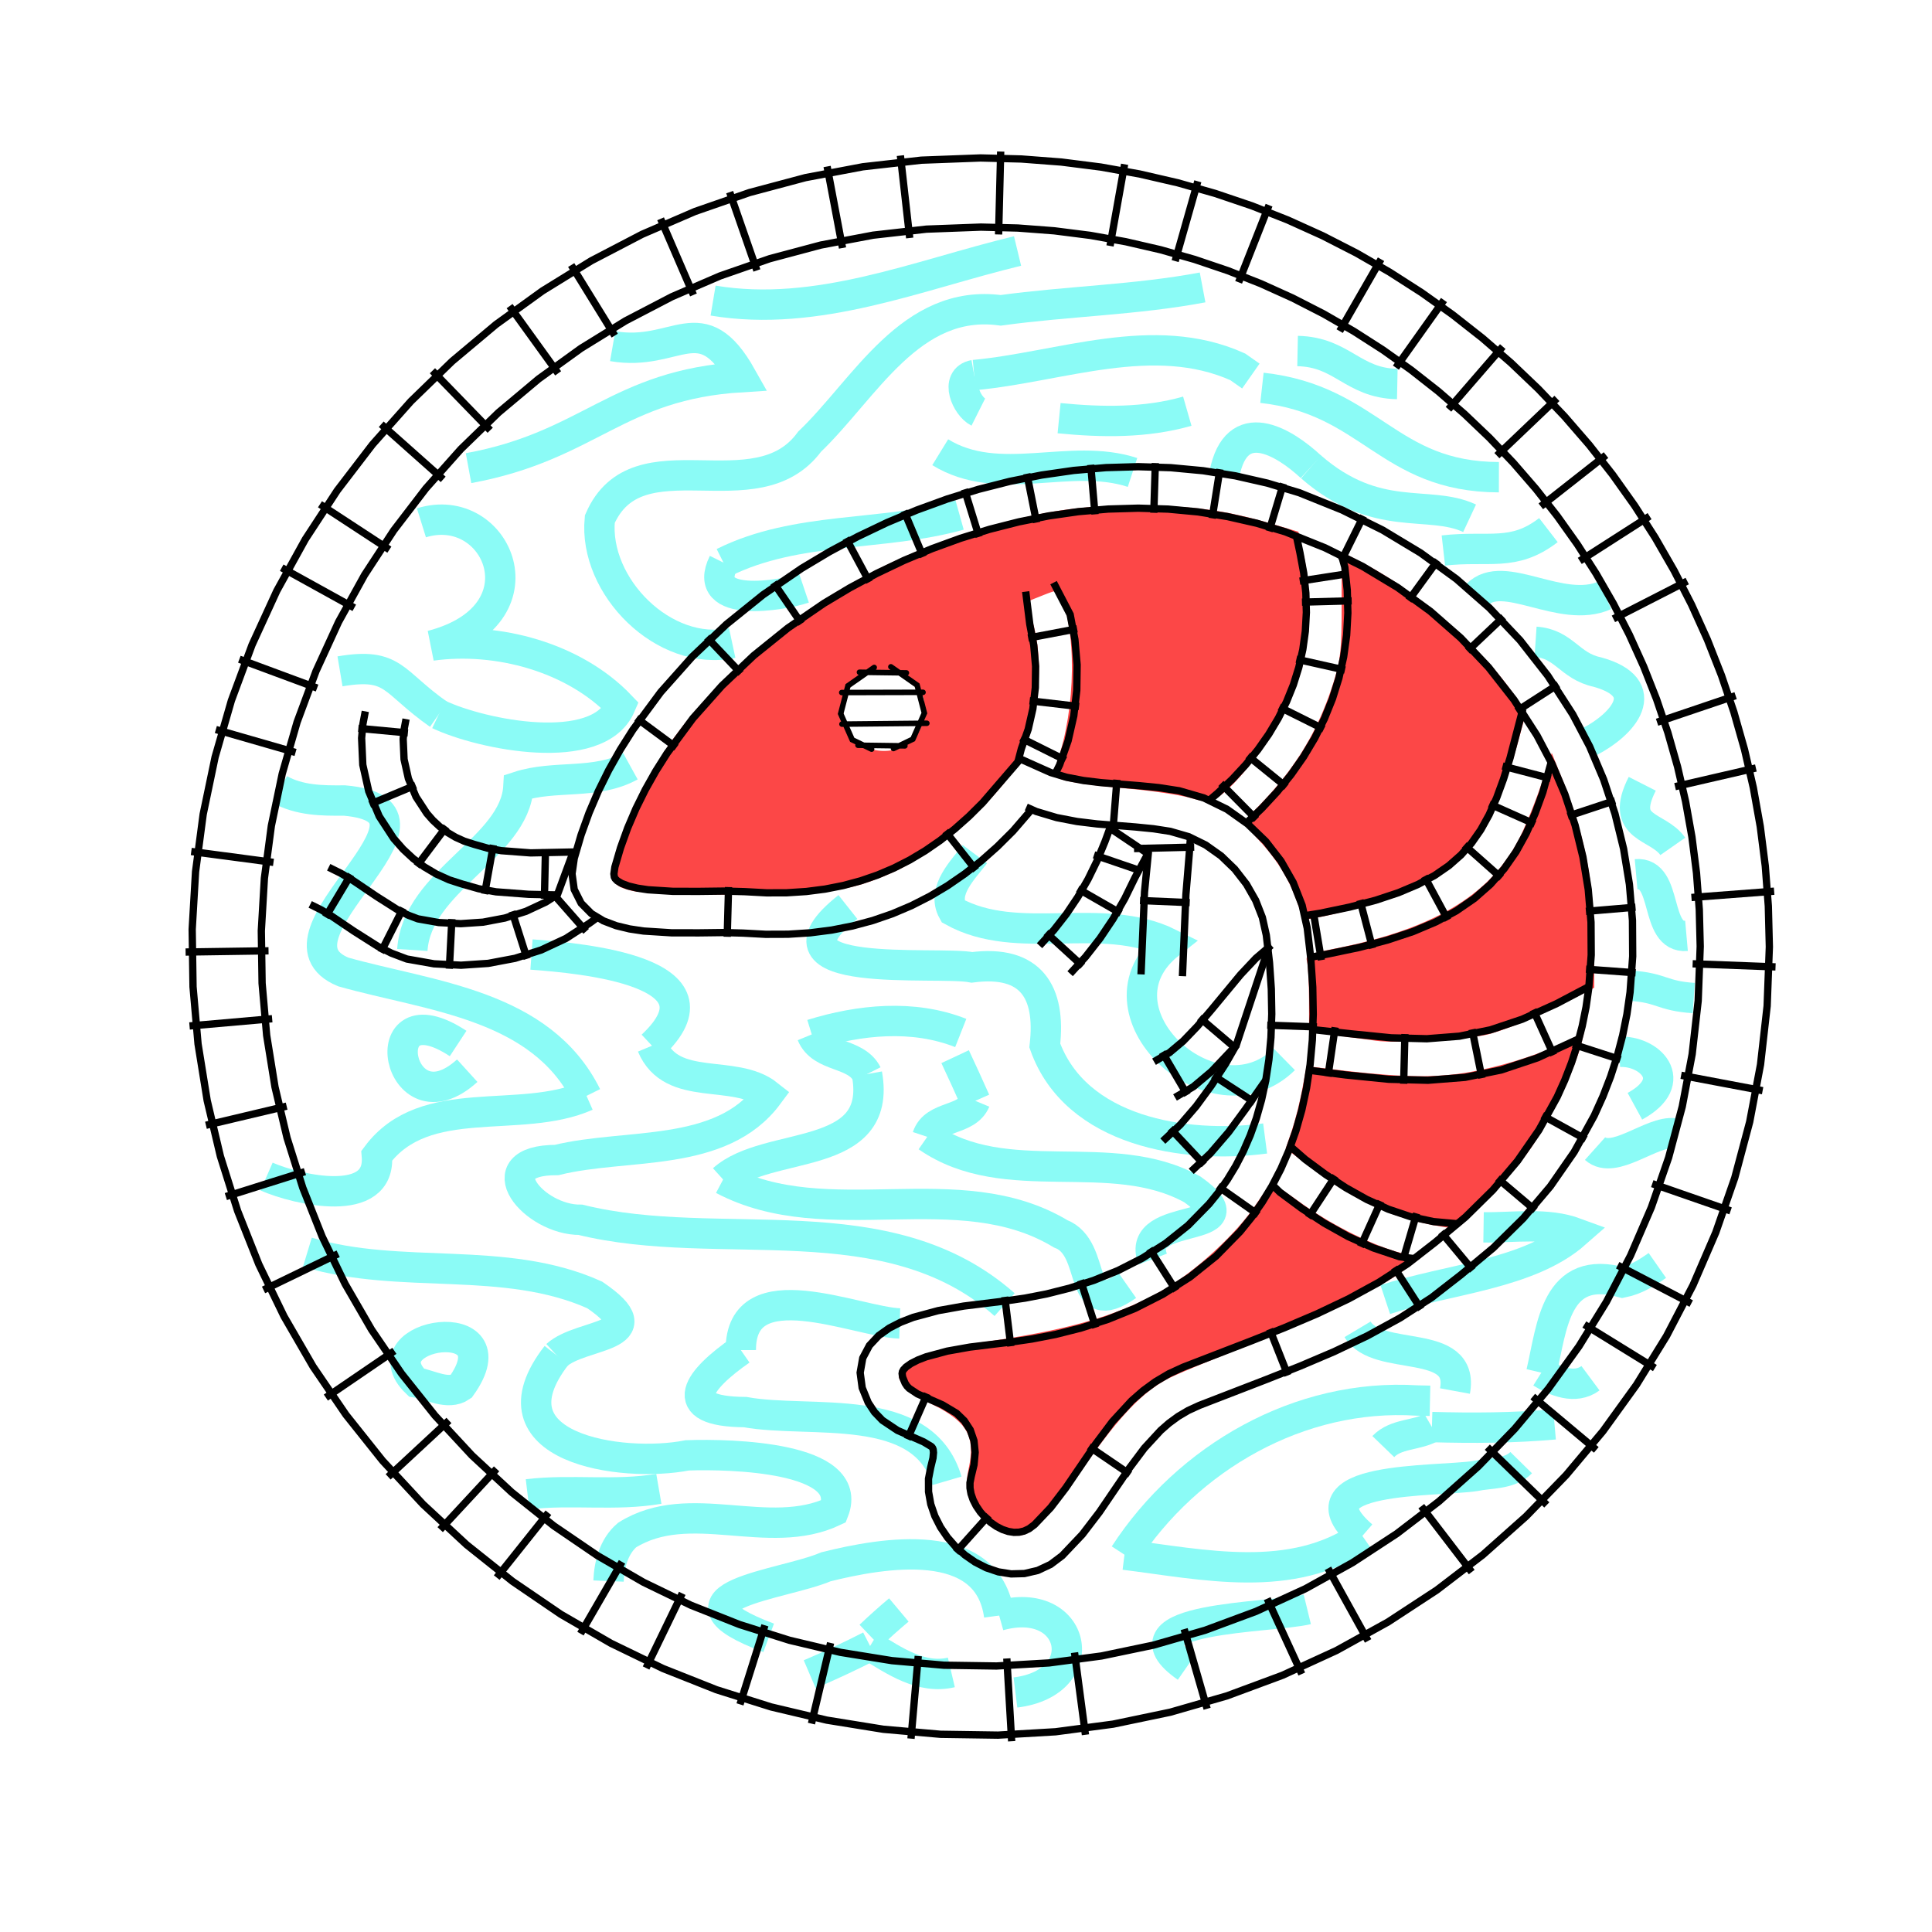 <?xml version="1.0" encoding="UTF-8" standalone="no"?>
<!-- Created with Inkscape (http://www.inkscape.org/) -->

<svg
   width="70mm"
   height="70mm"
   viewBox="0 0 70 70"
   version="1.1"
   id="svg1"
   xml:space="preserve"
   sodipodi:docname="Shrimp.svg"
   inkscape:version="1.3.2 (091e20e, 2023-11-25)"
   xmlns:inkscape="http://www.inkscape.org/namespaces/inkscape"
   xmlns:sodipodi="http://sodipodi.sourceforge.net/DTD/sodipodi-0.dtd"
   xmlns="http://www.w3.org/2000/svg"
   xmlns:svg="http://www.w3.org/2000/svg"
   xmlns:inkstitch="http://inkstitch.org/namespace"><sodipodi:namedview
     id="namedview1"
     pagecolor="#ffffff"
     bordercolor="#000000"
     borderopacity="0.25"
     inkscape:showpageshadow="2"
     inkscape:pageopacity="0.0"
     inkscape:pagecheckerboard="0"
     inkscape:deskcolor="#d1d1d1"
     inkscape:document-units="mm"
     inkscape:zoom="2.5265894"
     inkscape:cx="130.01717"
     inkscape:cy="123.28873"
     inkscape:window-width="1680"
     inkscape:window-height="924"
     inkscape:window-x="0"
     inkscape:window-y="25"
     inkscape:window-maximized="0"
     inkscape:current-layer="layer1" /><defs
     id="defs1" /><g
     inkscape:label="Ebene 1"
     inkscape:groupmode="layer"
     id="layer1"><g
       id="centerline_group_4041"
       inkscape:label="path15 center line"><path
         id="path15_5481"
         d="m 51.881,51.705 c 1.481,0.042 2.966,0.034 4.442,-0.098"
         style="fill:none;stroke:#8bfbf6;stroke-width:1.1" /><path
         id="path15_2481"
         d="m 50.119,52.412 c 0.472,-0.489 1.206,-0.385 1.762,-0.707"
         style="fill:none;stroke:#8bfbf6;stroke-width:1.1" /><path
         id="path15_8509"
         d="m 49.361,55.649 c -2.523,-2.184 2.691,-1.956 4.083,-2.169 0.546,-0.115 1.246,-0.054 1.671,-0.486"
         style="fill:none;stroke:#8bfbf6;stroke-width:1.1" /><path
         id="path15_9917"
         d="M 52.717,50.4 C 53.08,48.43 49.913,49.382 49.187,48.164"
         style="fill:none;stroke:#8bfbf6;stroke-width:1.1" /><path
         id="path15_3691"
         d="m 40.742,56.329 c 2.295,-3.526 6.344,-5.855 10.602,-5.586 l 0.467,0.01"
         style="fill:none;stroke:#8bfbf6;stroke-width:1.1" /><path
         id="path15_8947"
         d="m 40.742,56.329 c 2.848,0.355 6.069,1.094 8.619,-0.68"
         style="fill:none;stroke:#8bfbf6;stroke-width:1.1" /><path
         id="path15_8554"
         d="m 55.846,49.734 c 0.396,-1.691 0.507,-3.946 2.943,-3.267 0.479,-0.097 0.865,-0.341 1.26,-0.617"
         style="fill:none;stroke:#8bfbf6;stroke-width:1.1" /><path
         id="path15_4371"
         d="m 55.846,49.734 c 0.508,0.319 1.229,0.611 1.78,0.202"
         style="fill:none;stroke:#8bfbf6;stroke-width:1.1" /><path
         id="path15_2145"
         d="m 50.191,47.086 c 2.262,-0.748 5.195,-0.904 6.904,-2.412 -1.056,-0.39 -2.238,-0.189 -3.343,-0.205"
         style="fill:none;stroke:#8bfbf6;stroke-width:1.1" /><path
         id="path15_6891"
         d="m 57.792,41.616 c 0.683,0.612 2.05,-0.658 2.874,-0.554"
         style="fill:none;stroke:#8bfbf6;stroke-width:1.1"
         sodipodi:nodetypes="cc" /><path
         id="path15_7641"
         d="M 59.235,40.081 C 60.916,39.164 59.748,38.044 58.665,38.111"
         style="fill:none;stroke:#8bfbf6;stroke-width:1.1"
         sodipodi:nodetypes="cc" /><path
         id="path15_7940"
         d="m 61.367,36.161 c -1.181,-0.078 -1.134,-0.372 -2.315,-0.45"
         style="fill:none;stroke:#8bfbf6;stroke-width:1.1"
         sodipodi:nodetypes="cc" /><path
         id="path15_4230"
         d="m 59.279,31.676 c 1.182,-0.105 0.645,2.336 1.826,2.231"
         style="fill:none;stroke:#8bfbf6;stroke-width:1.1"
         sodipodi:nodetypes="cc" /><path
         id="path15_8983"
         d="M 60.609,30.666 C 60.064,29.885 58.657,30.059 59.502,28.398"
         style="fill:none;stroke:#8bfbf6;stroke-width:1.1"
         sodipodi:nodetypes="cc" /><path
         id="path15_9632"
         d="m 57.516,26.911 c 1.335,-0.664 2.417,-1.991 0.361,-2.56 -1.02,-0.216 -1.201,-1.027 -2.241,-1.097"
         style="fill:none;stroke:#8bfbf6;stroke-width:1.1"
         sodipodi:nodetypes="ccc" /><path
         id="path15_4899"
         d="m 53.52,21.547 c 0.948,-0.983 3.044,0.73 4.63,0.021"
         style="fill:none;stroke:#8bfbf6;stroke-width:1.1"
         sodipodi:nodetypes="cc" /><path
         id="path15_4320"
         d="m 52.296,19.946 c 1.644,-0.187 2.534,0.242 3.806,-0.739"
         style="fill:none;stroke:#8bfbf6;stroke-width:1.1"
         sodipodi:nodetypes="cc" /><path
         id="path15_9035"
         d="m 47.501,16.916 c 2.394,2.078 4.252,1.165 5.745,1.862"
         style="fill:none;stroke:#8bfbf6;stroke-width:1.1"
         sodipodi:nodetypes="cc" /><path
         id="path15_2527"
         d="m 44.364,17.174 c 0.431,-2.2 2.133,-1.189 3.137,-0.258"
         style="fill:none;stroke:#8bfbf6;stroke-width:1.1"
         sodipodi:nodetypes="cc" /><path
         id="path15_6543"
         d="m 50.627,13.914 c -1.626,-0.033 -1.987,-1.163 -3.613,-1.196"
         style="fill:none;stroke:#8bfbf6;stroke-width:1.1"
         sodipodi:nodetypes="cc" /><path
         id="path15_9009"
         d="m 31.526,59.636 c 0.877,0.536 1.856,1.215 2.943,0.959"
         style="fill:none;stroke:#8bfbf6;stroke-width:1.1" /><path
         id="path15_2876"
         d="m 32.567,58.332 c -0.358,0.3 -0.707,0.612 -1.045,0.934"
         style="fill:none;stroke:#8bfbf6;stroke-width:1.1" /><path
         id="path15_9654"
         d="m 29.337,60.661 c 0.741,-0.316 1.471,-0.657 2.188,-1.024"
         style="fill:none;stroke:#8bfbf6;stroke-width:1.1" /><path
         id="path15_2636"
         d="m 42.989,60.41 c -2.65,-1.842 3.066,-1.78 4.377,-2.099"
         style="fill:none;stroke:#8bfbf6;stroke-width:1.1"
         sodipodi:nodetypes="cc" /><path
         id="path15_3313"
         d="m 36.791,61.322 c 2.889,-0.355 2.204,-3.567 -0.589,-2.787"
         style="fill:none;stroke:#8bfbf6;stroke-width:1.1" /><path
         id="path15_4881"
         d="m 36.201,58.534 c -0.399,-2.952 -4.22,-2.279 -6.276,-1.766 -1.546,0.666 -6.151,1.045 -2.075,2.574"
         style="fill:none;stroke:#8bfbf6;stroke-width:1.1" /><path
         id="path15_192"
         d="M 35.337,39.885 C 35.099,39.349 34.855,38.816 34.606,38.285"
         style="fill:none;stroke:#8bfbf6;stroke-width:1.1" /><path
         id="path15_401"
         d="m 33.597,41.189 c 0.263,-0.796 1.426,-0.554 1.74,-1.304"
         style="fill:none;stroke:#8bfbf6;stroke-width:1.1" /><path
         id="path15_6674"
         d="m 33.597,41.189 c 2.852,1.981 6.659,0.263 9.609,1.908 2.343,1.677 -2.125,0.736 -1.442,2.522"
         style="fill:none;stroke:#8bfbf6;stroke-width:1.1" /><path
         id="path15_1972"
         d="m 29.412,37.48 c 1.737,-0.537 3.671,-0.735 5.398,-0.053"
         style="fill:none;stroke:#8bfbf6;stroke-width:1.1" /><path
         id="path15_2931"
         d="M 31.413,38.917 C 31.002,38.104 29.766,38.347 29.412,37.48"
         style="fill:none;stroke:#8bfbf6;stroke-width:1.1" /><path
         id="path15_6810"
         d="m 26.2,42.736 c 1.608,-1.447 5.792,-0.582 5.213,-3.819"
         style="fill:none;stroke:#8bfbf6;stroke-width:1.1" /><path
         id="path15_6174"
         d="m 26.2,42.736 c 3.8,2.008 8.52,-0.267 12.227,1.966 1.375,0.519 0.543,3.19 2.421,1.876"
         style="fill:none;stroke:#8bfbf6;stroke-width:1.1" /><path
         id="path15_7242"
         d="m 45.838,41.249 c -2.902,0.382 -6.863,-0.239 -7.983,-3.367 0.222,-1.937 -0.493,-3.11 -2.639,-2.833 -1.252,-0.247 -7.887,0.496 -4.495,-2.186"
         style="fill:none;stroke:#8bfbf6;stroke-width:1.1" /><path
         id="path15_8023"
         d="m 46.532,38.381 c -2.562,2.517 -7.207,-1.793 -4.156,-4.195 -2.455,-1.217 -5.475,0.142 -7.848,-1.171 -0.424,-0.753 0.385,-1.519 0.794,-2.067"
         style="fill:none;stroke:#8bfbf6;stroke-width:1.1" /><path
         id="path15_4232"
         d="m 26.212,20.384 c 2.664,-1.329 5.752,-0.938 8.557,-1.723"
         style="fill:none;stroke:#8bfbf6;stroke-width:1.1" /><path
         id="path15_7123"
         d="m 26.212,20.384 c -0.839,1.698 2.135,1.192 2.919,0.928"
         style="fill:none;stroke:#8bfbf6;stroke-width:1.1" /><path
         id="path15_5690"
         d="m 26.529,23.296 c -2.464,0.527 -5.029,-2.049 -4.797,-4.486 1.366,-3.136 5.661,-0.157 7.602,-2.808 2.003,-1.916 3.652,-5.199 6.925,-4.758 2.431,-0.334 4.898,-0.375 7.313,-0.83"
         style="fill:none;stroke:#8bfbf6;stroke-width:1.1" /><path
         id="path15_1434"
         d="m 43.018,14.898 c -1.507,0.432 -3.099,0.406 -4.645,0.253"
         style="fill:none;stroke:#8bfbf6;stroke-width:1.1" /><path
         id="path15_148"
         d="m 54.308,17.29 c -4.044,-0.009 -4.643,-2.803 -8.585,-3.239"
         style="fill:none;stroke:#8bfbf6;stroke-width:1.1"
         sodipodi:nodetypes="cc" /><path
         id="path15_8774"
         d="m 35.296,13.589 c 3.14,-0.293 6.497,-1.669 9.549,-0.298 l 0.476,0.334"
         style="fill:none;stroke:#8bfbf6;stroke-width:1.1"
         sodipodi:nodetypes="ccc" /><path
         id="path15_7997"
         d="M 35.446,14.931 C 35.022,14.718 34.581,13.719 35.296,13.589"
         style="fill:none;stroke:#8bfbf6;stroke-width:1.1" /><path
         id="path15_1859"
         d="M 41.033,17.118 C 38.765,16.375 36.204,17.699 34.066,16.385"
         style="fill:none;stroke:#8bfbf6;stroke-width:1.1" /><path
         id="path15_7608"
         d="m 25.837,10.891 c 3.781,0.632 7.428,-0.928 11.031,-1.797"
         style="fill:none;stroke:#8bfbf6;stroke-width:1.1"
         sodipodi:nodetypes="cc" /><path
         id="path15_3629"
         d="m 23.871,53.942 c -1.573,0.272 -3.177,0.009 -4.756,0.199"
         style="fill:none;stroke:#8bfbf6;stroke-width:1.1" /><path
         id="path15_4506"
         d="m 20.167,49.103 c -2.621,3.373 2.368,4.093 4.736,3.627 1.598,-0.056 6.076,0.056 5.305,2.025 -2.377,1.126 -5.213,-0.556 -7.486,0.862 -0.48,0.411 -0.649,1.062 -0.674,1.668"
         style="fill:none;stroke:#8bfbf6;stroke-width:1.1" /><path
         id="path15_5865"
         d="m 11.137,45.37 c 3.382,1.026 7.143,0.08 10.411,1.548 2.301,1.569 -0.485,1.363 -1.382,2.184"
         style="fill:none;stroke:#8bfbf6;stroke-width:1.1" /><path
         id="path15_9584"
         d="m 26.841,48.917 c -0.011,-2.936 4.21,-1.015 5.758,-0.966"
         style="fill:none;stroke:#8bfbf6;stroke-width:1.1" /><path
         id="path15_236"
         d="m 34.31,53.653 c -0.858,-2.94 -4.943,-2.06 -7.316,-2.49 -2.617,-0.02 -1.662,-1.195 -0.152,-2.246"
         style="fill:none;stroke:#8bfbf6;stroke-width:1.1" /><path
         id="path15_3400"
         d="m 16.703,50.239 c 1.991,-2.776 -3.464,-1.937 -1.619,-0.149 0.479,0.079 1.155,0.472 1.619,0.149 z"
         style="fill:none;stroke:#8bfbf6;stroke-width:1.1" /><path
         id="path15_7637"
         d="M 36.399,47.269 C 32.135,43.501 26.09,45.444 21.03,44.195 c -1.679,0.02 -3.514,-2.164 -0.861,-2.166 2.523,-0.623 5.953,-0.051 7.664,-2.36 -1.23,-0.978 -3.493,-0.058 -4.211,-1.78"
         style="fill:none;stroke:#8bfbf6;stroke-width:1.1" /><path
         id="path15_2221"
         d="m 23.623,37.889 c 2.883,-2.693 -2.558,-3.173 -4.366,-3.305"
         style="fill:none;stroke:#8bfbf6;stroke-width:1.1"
         sodipodi:nodetypes="cc" /><path
         id="path15_921"
         d="m 16.599,37.808 c -3.189,-2.095 -2.211,3.29 0.33,0.985"
         style="fill:none;stroke:#8bfbf6;stroke-width:1.1" /><path
         id="path15_8999"
         d="m 21.25,39.705 c -1.647,-3.323 -5.659,-3.602 -8.81,-4.488 -3.137,-1.289 4.565,-5.819 0.04,-6.213 -0.81,0.008 -1.62,-5.12e-4 -2.347,-0.4"
         style="fill:none;stroke:#8bfbf6;stroke-width:1.1" /><path
         id="path15_1341"
         d="m 21.25,39.705 c -2.416,1.069 -5.848,-0.185 -7.596,2.163 0.166,1.95 -2.877,1.25 -3.996,0.761"
         style="fill:none;stroke:#8bfbf6;stroke-width:1.1" /><path
         id="path15_6180"
         d="m 14.94,34.42 c 0.163,-2.516 3.722,-3.699 3.844,-5.923 1.318,-0.431 2.805,-0.049 4.054,-0.739"
         style="fill:none;stroke:#8bfbf6;stroke-width:1.1" /><path
         id="path15_1252"
         d="m 15.269,18.943 c 2.751,-0.858 4.579,3.348 0.368,4.448 2.384,-0.33 5.167,0.424 6.844,2.181 -0.816,1.898 -5.023,1.055 -6.585,0.313"
         style="fill:none;stroke:#8bfbf6;stroke-width:1.1"
         sodipodi:nodetypes="cccc" /><path
         id="path15_4339"
         d="M 15.895,25.884 C 14.193,24.692 14.295,23.991 12.319,24.324"
         style="fill:none;stroke:#8bfbf6;stroke-width:1.1"
         sodipodi:nodetypes="cc" /><path
         id="path15_2464"
         d="m 16.976,16.962 c 4.414,-0.811 5.36,-3.022 9.898,-3.3 -1.476,-2.627 -2.353,-0.716 -4.676,-1.12"
         style="fill:none;stroke:#8bfbf6;stroke-width:1.1"
         sodipodi:nodetypes="ccc" /></g><path
       style="display:none;fill:#000000;stroke-width:0.438"
       d="M 35.818,56.426 C 35.173,56.101 34.593,55.517 34.301,54.898 33.94,54.134 33.877,53.406 34.064,52.169 l 0.048,-0.317 -0.524,-0.132 c -1.742,-0.438 -2.591,-1.513 -2.044,-2.586 0.467,-0.915 1.76,-1.38 4.944,-1.777 1.959,-0.244 3.249,-0.646 4.749,-1.476 3.587,-1.987 5.772,-5.506 5.558,-8.949 -0.079,-1.274 -0.094,-1.279 -0.467,-0.167 -0.629,1.88 -1.541,3.407 -2.825,4.73 -0.617,0.636 -0.76,0.718 -0.982,0.562 -0.091,-0.064 -0.166,-0.168 -0.166,-0.23 0,-0.063 0.328,-0.46 0.729,-0.884 0.762,-0.805 1.5,-1.834 1.931,-2.694 0.267,-0.533 0.841,-2.01 0.797,-2.054 -0.014,-0.014 -0.216,0.219 -0.448,0.518 -0.571,0.734 -1.611,1.709 -2.307,2.165 -0.796,0.52 -1.093,0.574 -1.187,0.217 -0.052,-0.199 0.014,-0.262 0.814,-0.782 1.504,-0.977 3.1,-3.002 3.362,-4.266 0.094,-0.452 0.021,-0.696 -0.494,-1.665 -0.618,-1.162 -1.297,-1.906 -2.115,-2.317 -0.763,-0.384 -0.772,-0.383 -0.772,0.08 0,0.221 -0.069,1.256 -0.154,2.302 -0.085,1.045 -0.163,2.122 -0.174,2.393 -0.016,0.398 -0.05,0.513 -0.177,0.597 -0.135,0.089 -0.184,0.086 -0.339,-0.022 -0.177,-0.124 -0.18,-0.144 -0.13,-1.022 0.028,-0.492 0.1,-1.486 0.16,-2.207 0.214,-2.582 0.214,-2.563 0.02,-2.615 -0.384,-0.103 -0.411,-0.074 -0.709,0.782 -0.345,0.991 -0.985,2.336 -1.442,3.03 -0.438,0.665 -1.394,1.644 -1.572,1.609 -0.074,-0.015 -0.185,-0.102 -0.246,-0.194 -0.104,-0.158 -0.081,-0.2 0.401,-0.725 0.638,-0.695 1.002,-1.228 1.446,-2.118 0.351,-0.701 0.857,-1.927 0.951,-2.304 0.051,-0.203 0.048,-0.205 -0.379,-0.205 -0.73,0 -1.99,-0.165 -2.597,-0.339 l -0.579,-0.166 -0.747,0.778 c -1.539,1.605 -3.319,2.565 -6.008,3.243 -0.573,0.144 -1.452,0.316 -1.953,0.38 -2.043,0.264 -5.39,0.05 -6.639,-0.424 l -0.387,-0.147 -0.253,0.223 c -0.94,0.825 -3.069,1.486 -4.768,1.48 -0.909,-0.003 -1.501,-0.137 -2.21,-0.498 -0.653,-0.333 -2.781,-1.745 -2.833,-1.88 -0.053,-0.137 0.115,-0.334 0.285,-0.334 0.074,0 0.669,0.353 1.322,0.785 1.336,0.883 1.897,1.164 2.604,1.303 0.892,0.175 2.523,-0.032 3.701,-0.47 0.951,-0.354 1.714,-0.854 1.714,-1.123 0,-0.378 -0.008,-0.381 -1.198,-0.356 -2.269,0.047 -3.811,-0.445 -4.941,-1.578 -0.861,-0.863 -1.271,-2.025 -1.271,-3.599 0,-0.887 0.077,-1.092 0.39,-1.048 l 0.189,0.027 0.01,1.042 c 0.015,1.601 0.338,2.483 1.202,3.282 1.034,0.957 2.947,1.464 4.958,1.313 l 0.713,-0.053 0.172,-0.535 c 0.465,-1.443 2.045,-4.127 3.521,-5.98 0.807,-1.013 2.244,-2.435 3.012,-2.979 3.351,-2.376 6.921,-3.873 10.574,-4.434 1.306,-0.2 4.266,-0.204 5.516,-0.006 7.757,1.226 13.443,6.663 14.789,14.14 0.17,0.942 0.234,3.336 0.118,4.362 -0.445,3.917 -2.518,7.333 -6.068,10 -1.81,1.359 -3.61,2.312 -6.636,3.51 -0.976,0.387 -2.279,0.949 -2.895,1.25 -1.019,0.497 -1.171,0.599 -1.698,1.137 -0.451,0.46 -0.749,0.879 -1.351,1.899 -0.657,1.113 -0.876,1.413 -1.467,2.007 -0.786,0.79 -1.114,0.979 -1.775,1.021 -0.411,0.026 -0.526,-0.002 -1.018,-0.249 z m 1.571,-0.809 c 0.747,-0.581 1.215,-1.157 1.916,-2.359 1.512,-2.59 1.961,-2.921 6.33,-4.666 2.44,-0.974 4.214,-1.851 5.564,-2.75 l 0.92,-0.612 -0.52,-0.051 c -1.025,-0.101 -1.597,-0.363 -3.265,-1.496 -1.122,-0.761 -2.091,-1.332 -2.146,-1.263 -0.014,0.017 -0.195,0.275 -0.403,0.572 -1.136,1.623 -3.214,3.289 -5.205,4.172 -1.384,0.614 -2.476,0.878 -4.786,1.159 -2.747,0.334 -4.043,1.058 -3.356,1.875 0.316,0.376 1.321,0.781 1.944,0.783 0.336,0.001 0.619,0.142 0.669,0.332 0.023,0.087 -0.009,0.397 -0.071,0.69 -0.32,1.52 -0.186,2.338 0.507,3.095 0.676,0.74 1.375,0.931 1.904,0.52 z M 52.786,44.337 c 0.185,-0.094 0.444,-0.253 0.576,-0.353 0.131,-0.1 0.273,-0.182 0.314,-0.182 0.042,0 0.353,-0.287 0.692,-0.637 0.991,-1.025 1.603,-1.895 2.281,-3.242 0.393,-0.782 0.928,-2.295 1.03,-2.911 l 0.057,-0.345 -0.424,0.388 c -0.743,0.679 -1.964,1.202 -3.339,1.431 -0.86,0.143 -3.568,0.123 -5.008,-0.037 -0.632,-0.07 -1.189,-0.127 -1.239,-0.127 -0.053,0 -0.132,0.248 -0.191,0.598 -0.13,0.778 -0.423,1.7 -0.75,2.363 -0.144,0.291 -0.261,0.555 -0.261,0.587 0,0.031 0.148,0.123 0.328,0.204 0.18,0.081 0.918,0.543 1.64,1.027 0.722,0.484 1.564,1 1.872,1.147 0.888,0.424 1.708,0.455 2.423,0.091 z m 1.859,-6.579 c 1.383,-0.366 2.218,-0.885 2.874,-1.787 l 0.389,-0.535 -0.004,-1.51 c -0.004,-1.326 -0.03,-1.641 -0.217,-2.584 -0.275,-1.388 -0.708,-2.696 -1.299,-3.925 -0.26,-0.541 -0.485,-0.973 -0.499,-0.959 -0.014,0.014 -0.093,0.29 -0.176,0.614 -0.201,0.787 -0.585,1.597 -1.208,2.549 -1.803,2.757 -3.788,4.084 -6.567,4.391 -0.771,0.085 -0.784,0.09 -0.718,0.263 0.141,0.372 0.388,1.864 0.435,2.63 0.057,0.936 -0.108,0.824 1.453,0.985 0.714,0.074 1.71,0.104 2.933,0.088 1.702,-0.021 1.913,-0.039 2.603,-0.222 z m -5.536,-4.518 c 0.968,-0.259 1.781,-0.665 2.581,-1.287 1.707,-1.328 3.433,-4.01 3.537,-5.499 0.031,-0.437 0.012,-0.6 -0.088,-0.752 -0.07,-0.107 -0.119,-0.294 -0.11,-0.417 0.013,-0.167 -0.095,-0.368 -0.434,-0.812 -1.039,-1.356 -2.468,-2.686 -3.914,-3.643 -0.699,-0.463 -2.217,-1.272 -2.587,-1.38 l -0.166,-0.048 0.142,0.455 c 0.436,1.401 0.412,3.657 -0.055,5.144 -0.248,0.791 -0.852,1.973 -1.329,2.602 -0.485,0.64 -1.357,1.456 -1.852,1.734 -0.217,0.122 -0.394,0.243 -0.394,0.27 -4.3e-5,0.027 0.154,0.175 0.342,0.329 0.693,0.568 1.773,2.256 2.064,3.226 l 0.094,0.315 0.814,-0.047 c 0.448,-0.026 1.058,-0.113 1.355,-0.192 z M 28.305,32.497 c 2.232,-0.301 4.478,-1.083 5.975,-2.081 1.663,-1.109 2.821,-2.66 3.303,-4.423 0.242,-0.885 0.236,-2.589 -0.012,-3.457 -0.279,-0.975 -0.283,-1.084 -0.045,-1.239 0.327,-0.214 0.535,-0.066 0.73,0.522 0.631,1.895 0.496,3.979 -0.374,5.802 -0.13,0.272 -0.236,0.515 -0.236,0.539 0,0.148 1.194,0.335 2.808,0.439 1.512,0.098 2.242,0.219 2.889,0.48 l 0.455,0.184 0.533,-0.302 c 1.258,-0.714 2.242,-1.894 2.899,-3.478 0.414,-0.998 0.552,-1.741 0.557,-2.986 0.004,-1.225 -0.096,-2.001 -0.346,-2.67 -0.25,-0.668 -0.458,-0.845 -1.264,-1.075 -5.841,-1.667 -11.91,-0.458 -17.621,3.511 -1.522,1.057 -3.072,2.746 -4.541,4.946 -1.096,1.641 -2.182,3.895 -2.078,4.312 0.028,0.111 0.057,0.288 0.065,0.393 0.013,0.167 0.078,0.209 0.516,0.327 0.432,0.117 1.221,0.22 2.432,0.318 0.847,0.068 2.638,0.036 3.358,-0.061 z m 3.029,-5.754 c -0.411,-0.25 -0.572,-0.582 -0.539,-1.104 0.025,-0.394 0.063,-0.482 0.31,-0.73 0.255,-0.255 0.329,-0.285 0.782,-0.314 0.412,-0.026 0.547,-0.003 0.766,0.132 0.706,0.436 0.681,1.572 -0.045,2.015 -0.337,0.205 -0.939,0.205 -1.275,0 z"
       id="path1" /><path
       style="fill:#fc4747;fill-rule:evenodd;stroke:none;stroke-width:0.178;stroke-linecap:round;stroke-opacity:1;fill-opacity:1"
       d="m 86.597,121.836 c -2.879,-0.646 -3.271,-1.333 -2.598,-4.545 0.716,-3.415 4.982,-12.121 7.867,-16.055 10.486,-14.301 26.692,-24.991 45.072,-29.732 7.298,-1.882 11.632,-2.414 19.261,-2.363 7.266,0.049 11.524,0.656 17.945,2.559 l 3.382,1.003 0.728,3.202 c 0.923,4.058 0.923,10.579 8.8e-4,14.526 -1.405,6.012 -7.174,15.217 -11.575,18.468 -1.211,0.895 -1.374,0.902 -3.993,0.182 -1.502,-0.413 -5.267,-0.975 -8.367,-1.249 -8.057,-0.711 -10.725,-1.304 -10.311,-2.291 2.887,-6.874 3.406,-17.869 1.125,-23.867 -0.42,-1.105 -0.431,-1.106 -2.43,-0.328 -1.104,0.43 -2.073,0.83 -2.153,0.89 -0.08,0.059 0.213,1.341 0.651,2.848 1.639,5.638 0.84,13.534 -1.921,18.982 -2.5,4.933 -11.142,12.519 -17.43,15.3 -5.716,2.528 -9.247,3.007 -21.789,2.956 -6.33,-0.026 -12.389,-0.245 -13.465,-0.486 z m 37.946,-20.511 c 1.199,-1.071 1.521,-1.776 1.71,-3.746 0.22,-2.286 0.137,-2.523 -1.423,-4.083 -1.388,-1.388 -1.986,-1.656 -3.699,-1.654 -2.595,0.002 -4.974,1.403 -5.359,3.155 -0.158,0.719 -0.362,1.555 -0.454,1.859 -0.092,0.304 0.044,1.319 0.303,2.256 0.967,3.501 6.065,4.766 8.922,2.214 z"
       id="path10"
       transform="scale(0.265)" /><path
       style="fill:#fc4747;fill-opacity:1;fill-rule:evenodd;stroke:none;stroke-width:0.178;stroke-linecap:round;stroke-opacity:1"
       d="m 177.545,123.902 c -1.052,-3.249 -2.723,-6.074 -5.188,-8.771 l -2.447,-2.678 2.368,-2.438 c 4.91,-5.055 8.004,-10.214 10.067,-16.786 0.954,-3.038 1.099,-4.45 1.091,-10.636 l -0.009,-7.133 3.298,1.726 c 7.182,3.758 15.839,11.347 20.271,17.771 l 1.665,2.413 -1.2,4.399 c -3.923,14.384 -8.63,19.139 -22.309,22.532 -3.006,0.745 -5.818,1.357 -6.25,1.359 -0.495,0.002 -0.997,-0.648 -1.356,-1.758 z"
       id="path11"
       transform="scale(0.265)" /><path
       style="fill:#fc4747;fill-opacity:1;fill-rule:evenodd;stroke:none;stroke-width:0.178;stroke-linecap:round;stroke-opacity:1"
       d="m 188.143,142.296 c -0.775,-0.111 -3.153,-0.432 -5.285,-0.714 l -3.876,-0.513 -0.006,-4.297 c -0.004,-2.363 -0.125,-4.74 -0.271,-5.282 -0.243,-0.906 0.07,-1.052 3.882,-1.808 13.232,-2.624 20.972,-7.192 24.977,-14.741 0.863,-1.628 2.251,-4.992 3.084,-7.477 l 1.514,-4.517 1.494,3.724 c 3.091,7.709 4.317,14.115 4.317,22.569 v 5.803 l -2.466,1.284 c -4.392,2.286 -9.145,4.305 -11.944,5.072 -2.663,0.73 -12.565,1.306 -15.42,0.898 z"
       id="path12"
       transform="scale(0.265)" /><path
       style="fill:#fc4747;fill-opacity:1;fill-rule:evenodd;stroke:none;stroke-width:0.178;stroke-linecap:round;stroke-opacity:1"
       d="m 194.72,167.248 c -5.398,-1.188 -10.015,-3.485 -15.81,-7.863 l -3.126,-2.362 0.824,-2.409 c 0.453,-1.325 1.095,-3.86 1.428,-5.633 l 0.604,-3.225 2.168,0.273 c 9.14,1.15 13.902,1.367 18.248,0.833 4.758,-0.585 11.16,-2.495 15.166,-4.525 l 2.367,-1.2 -0.315,1.306 c -0.877,3.641 -3.984,10.134 -6.918,14.459 -2.791,4.114 -9.615,11.049 -10.828,11.003 -0.544,-0.021 -2.258,-0.317 -3.809,-0.658 z"
       id="path13"
       transform="scale(0.265)" /><path
       style="fill:#fc4747;fill-opacity:1;fill-rule:evenodd;stroke:none;stroke-width:0.178;stroke-linecap:round;stroke-opacity:1"
       d="m 137.452,209.728 c -1.836,-0.543 -4.371,-3.073 -5.006,-4.997 -0.373,-1.131 -0.375,-2.224 -0.007,-3.939 0.953,-4.445 -0.19,-6.43 -5.093,-8.842 -3.709,-1.824 -5.035,-3.311 -4.254,-4.769 0.717,-1.341 4.952,-2.8 10.215,-3.522 12.49,-1.711 19.338,-3.654 25.744,-7.301 4.365,-2.486 10.064,-7.734 12.65,-11.651 1.033,-1.565 2.025,-2.852 2.203,-2.859 0.178,-0.007 1.975,1.181 3.993,2.64 4.159,3.007 9.951,5.89 13.768,6.853 l 2.582,0.652 -2.347,1.724 c -3.385,2.486 -12.402,6.818 -21.608,10.382 -4.392,1.7 -9.102,3.652 -10.467,4.338 -3.478,1.747 -6.787,5.188 -11.512,11.971 -4.215,6.051 -6.938,9.069 -8.556,9.484 -0.517,0.132 -1.554,0.059 -2.305,-0.163 z"
       id="path14"
       transform="scale(0.265)" /><path
       id="path8744"
       style="stroke:#000000;stroke-width:1px;fill:none"
       d="M 130.378 31.19 L 126.672 31.329 L 119.378 32.153 L 112.226 33.505 L 105.239 35.37 L 98.441 37.731 L 91.857 40.572 L 85.512 43.877 L 79.43 47.63 L 73.636 51.813 L 68.154 56.41 L 63.01 61.406 L 58.227 66.782 L 53.83 72.524 L 49.843 78.614 L 46.291 85.038 L 43.198 91.78 L 40.618 98.734 L 38.588 105.788 L 37.1 112.914 L 36.149 120.083 L 35.729 127.266 L 35.835 134.436 L 36.46 141.563 L 37.599 148.618 L 39.247 155.572 L 41.396 162.396 L 44.043 169.061 L 47.18 175.537 L 50.801 181.796 L 54.903 187.81 L 59.478 193.55 L 64.523 198.988 L 69.961 204.033 L 75.701 208.608 L 81.715 212.709 L 87.974 216.331 L 94.45 219.468 L 101.115 222.114 L 107.939 224.264 L 114.893 225.912 L 121.948 227.051 L 129.075 227.676 L 136.244 227.782 L 137.712 227.696 L 143.428 227.362 L 150.597 226.411 L 157.723 224.923 L 164.777 222.893 L 171.731 220.313 L 178.473 217.22 L 184.897 213.667 L 190.987 209.681 L 196.729 205.284 L 202.105 200.501 L 207.1 195.357 L 211.698 189.875 L 215.881 184.081 L 219.633 177.999 L 222.938 171.654 L 225.78 165.07 L 228.141 158.272 L 230.006 151.285 L 231.358 144.133 L 232.182 136.839 L 232.461 129.397 L 232.334 124.36 L 231.954 119.362 L 231.328 114.438 L 230.463 109.595 L 229.365 104.836 L 228.04 100.17 L 226.494 95.6 L 224.733 91.135 L 222.763 86.778 L 220.591 82.537 L 218.222 78.417 L 215.663 74.426 L 212.92 70.568 L 209.999 66.851 L 206.906 63.28 L 203.648 59.863 L 200.23 56.605 L 196.66 53.512 L 192.943 50.591 L 189.085 47.847 L 185.094 45.288 L 180.974 42.92 L 176.733 40.748 L 172.376 38.778 L 167.91 37.017 L 163.341 35.471 L 158.674 34.146 L 153.916 33.048 L 149.073 32.183 L 144.149 31.557 L 139.151 31.177 L 134.114 31.05 Z M 130.024 21.748 L 125.964 21.9 L 117.969 22.803 L 110.127 24.286 L 102.466 26.33 L 95.014 28.919 L 87.797 32.033 L 80.843 35.656 L 74.177 39.768 L 67.827 44.353 L 61.819 49.392 L 56.18 54.867 L 50.936 60.762 L 46.116 67.056 L 41.745 73.734 L 37.851 80.775 L 34.462 88.161 L 31.636 95.78 L 29.41 103.513 L 27.779 111.325 L 26.737 119.185 L 26.276 127.06 L 26.392 134.919 L 27.077 142.731 L 28.326 150.463 L 30.131 158.084 L 32.488 165.563 L 35.388 172.869 L 38.827 179.969 L 42.798 186.831 L 47.295 193.424 L 52.31 199.716 L 57.837 205.674 L 63.794 211.201 L 70.086 216.216 L 76.68 220.713 L 83.542 224.684 L 90.642 228.123 L 97.948 231.023 L 105.427 233.379 L 113.048 235.185 L 120.78 236.433 L 128.591 237.119 L 136.451 237.234 L 138.263 237.129 L 144.326 236.774 L 152.186 235.732 L 159.998 234.101 L 167.73 231.875 L 175.35 229.049 L 182.736 225.66 L 189.777 221.766 L 196.454 217.395 L 202.749 212.575 L 208.643 207.331 L 214.119 201.692 L 219.158 195.684 L 223.743 189.334 L 227.855 182.668 L 231.477 175.713 L 234.592 168.497 L 237.181 161.045 L 239.225 153.384 L 240.708 145.542 L 241.611 137.547 L 241.914 129.455 L 241.773 123.882 L 241.357 118.407 L 240.672 113.011 L 239.723 107.7 L 238.519 102.482 L 237.065 97.363 L 235.369 92.351 L 233.438 87.453 L 231.278 82.676 L 228.897 78.026 L 226.3 73.51 L 223.495 69.135 L 220.489 64.908 L 217.289 60.835 L 213.901 56.924 L 210.331 53.18 L 206.587 49.61 L 202.676 46.222 L 198.603 43.021 L 194.376 40.016 L 190.001 37.211 L 185.485 34.614 L 180.835 32.233 L 176.058 30.073 L 171.16 28.142 L 166.148 26.446 L 161.029 24.992 L 155.811 23.788 L 150.5 22.839 L 145.103 22.154 L 139.629 21.737 L 134.056 21.596 Z M 123.107 21.272 L 124.379 32.539 M 113.086 22.764 L 115.193 33.906 M 99.764 26.269 L 103.485 36.979 M 90.32 29.916 L 94.813 40.326 M 78.096 36.24 L 84.05 45.89 M 69.675 41.853 L 76.312 51.046 M 59.124 50.691 L 67.023 58.826 M 52.124 58.005 L 60.596 65.541 M 43.751 68.943 L 53.238 75.153 M 38.517 77.618 L 48.44 83.105 M 32.724 90.131 L 43.354 94.074 M 29.512 99.743 L 40.408 102.879 M 26.151 116.417 L 37.391 117.908 M 25.377 130.166 L 36.715 129.999 M 25.913 140.274 L 37.209 139.283 M 28.158 153.852 L 39.191 151.238 M 30.878 163.6 L 41.693 160.193 M 36.032 176.365 L 46.237 171.423 M 44.553 191.082 L 53.921 184.693 M 53.069 201.923 L 61.381 194.212 M 60.184 209.14 L 67.895 200.828 M 67.914 215.693 L 74.982 206.827 M 79.366 223.359 L 85.045 213.545 M 88.337 228.056 L 93.28 217.851 M 101.174 233.03 L 104.581 222.216 M 110.948 235.658 L 113.561 224.625 M 124.556 237.713 L 125.547 226.418 M 137.657 226.753 L 138.319 238.072 M 148.406 237.186 L 146.915 225.946 M 165.041 233.632 L 161.904 222.736 M 177.985 228.879 L 173.256 218.574 M 187.052 224.353 L 181.565 214.43 M 201.219 214.937 L 194.325 205.935 M 211.486 205.76 L 203.351 197.862 M 218.253 198.233 L 209.566 190.947 M 226.265 187.044 L 216.616 181.091 M 231.234 178.227 L 221.178 172.988 M 236.614 165.555 L 225.903 161.834 M 240.993 149.123 L 229.851 147.017 M 242.757 132.199 L 231.426 131.774 M 242.567 121.849 L 231.261 122.709 M 240.071 105.005 L 229.023 107.555 M 237.301 95.112 L 226.56 98.746 M 230.685 79.445 L 220.593 84.614 M 225.538 70.571 L 215.993 76.69 M 219.582 62.224 L 210.667 69.23 M 212.871 54.474 L 204.664 62.298 M 205.464 47.387 L 198.04 55.957 M 197.425 41.024 L 190.854 50.264 M 188.82 35.442 L 183.168 45.272 M 173.508 28.052 L 169.349 38.6 M 163.77 24.788 L 160.673 35.696 M 153.76 22.462 L 151.767 33.624 M 136.818 20.721 L 136.532 32.056"
       inkstitch:satin_column="true"
       transform="scale(0.265, 0.265)" /><g
       id="centerline_group_6780"
       inkscape:label="path1 center line"
       style="display:inline;stroke-width:1.5;stroke-dasharray:none"><path
         id="path2156"
         style="fill:none;stroke:#000000;stroke-width:1px"
         d="m 179.342,140.755 5.308,0.584 5.562,0.558 4.879,0.124 4.432,-0.348 4.252,-0.866 4.349,-1.455 4.702,-2.131 4.563,-2.406 m -38.391,11.514 4.957,0.639 5.902,0.592 5.385,0.137 5.072,-0.399 4.932,-1.005 4.954,-1.658 5.825,-2.672 m -34.467,5.225 0.988,-6.731 m 9.367,7.722 0.173,-6.801 m 10.536,6.028 -1.358,-6.666 m 11.161,3.509 -2.809,-6.196"
         inkstitch:satin_column="true"
         transform="scale(0.265)"
         sodipodi:nodetypes="ccccccccccccccccccccccccc" /><path
         id="path7681"
         style="fill:none;stroke:#000000;stroke-width:1px"
         d="m 178.05,125.256 2.409,-0.386 4.071,-0.85 3.57,-0.938 3.102,-1.031 2.67,-1.128 2.28,-1.23 1.942,-1.339 1.662,-1.466 1.439,-1.622 1.267,-1.816 1.132,-2.046 1.027,-2.306 0.947,-2.586 0.889,-2.864 1.76,-6.728 m -29.27,34.007 2.56,-0.483 4.323,-0.903 3.886,-1.02 3.487,-1.159 3.124,-1.32 2.789,-1.504 2.476,-1.707 2.175,-1.919 1.889,-2.129 1.624,-2.329 1.393,-2.518 1.205,-2.706 1.062,-2.9 1.154,-4.154 m -31.43,27.091 -1.124,-6.71 m 8.126,5.088 -1.728,-6.58 m 12.032,2.734 -3.229,-5.988 m 10.549,0.237 -5.089,-4.515 m 9.653,-2.856 -6.215,-2.768 m 8.378,-3.458 -6.582,-1.721"
         inkstitch:satin_column="true"
         transform="scale(0.265)"
         sodipodi:nodetypes="ccccccccccccccccccccccccccccccccccccccccccc" /><path
         id="path9415"
         style="fill:none;stroke:#000000;stroke-width:1px"
         d="m 193.326,172.084 -1.981,-0.262 -3.6,-1.211 -3.419,-1.545 -3.253,-1.819 -3.104,-2.037 -2.975,-2.2 -1.099,-1.069 m 25.547,5.393 -3.455,-0.312 -3.138,-0.675 -3.028,-1.019 -2.94,-1.328 -2.866,-1.603 -2.803,-1.839 -2.75,-2.034 -2.112,-1.842 m 17.345,9.22 -1.903,6.481 m -2.983,-8.133 -2.802,6.2 m -3.41,-9.66 -3.732,5.688"
         inkstitch:satin_column="true"
         transform="scale(0.265)"
         sodipodi:nodetypes="ccccccccccccccccccccccc" /><path
         id="path6202"
         style="fill:none;stroke:#000000;stroke-width:1px"
         d="m 165.22,109.514 1.254,-1.065 2.01,-1.913 1.839,-1.985 1.665,-2.054 1.487,-2.121 1.306,-2.186 1.121,-2.249 0.933,-2.313 0.742,-2.376 0.547,-2.441 0.347,-2.508 0.141,-2.577 -0.071,-2.648 -0.29,-2.72 -0.518,-2.793 -0.521,-2.447 m -6.952,39.553 2.26,-2.151 2.088,-2.253 1.908,-2.353 1.72,-2.452 1.523,-2.549 1.317,-2.643 1.103,-2.733 0.88,-2.818 0.649,-2.899 0.411,-2.973 0.167,-3.042 -0.083,-3.105 -0.337,-3.162 -0.485,-1.739 m -11.592,36.237 -4.862,-4.921 m 8.953,0.483 -5.285,-4.284 m 10.405,-3.621 -6.089,-3.035 m 8.977,-5.047 -6.639,-1.487 m 7.56,-7.977 -6.801,0.182 m 6.354,-3.901 -6.653,1.03"
         inkstitch:satin_column="true"
         transform="scale(0.265)"
         sodipodi:nodetypes="cccccccccccccccccccccccccccccccccccccccccccc" /><path
         id="path6174"
         style="fill:none;stroke:#000000;stroke-width:1px"
         d="m 158.987,156.018 2.377,-2.233 2.177,-2.529 2.085,-2.837 1.954,-2.997 1.444,-2.529 4.411,-13.306 m -10.567,30.564 2.597,-2.439 2.515,-2.922 2.308,-3.141 2.823,-4.03 m -8.453,11.628 -4.657,-4.959 m 11.557,-3.548 -5.699,-3.716"
         inkstitch:satin_column="true"
         transform="scale(0.265)"
         sodipodi:nodetypes="cccccccccccccccc" /><path
         id="path8734"
         style="fill:none;stroke:#000000;stroke-width:1px"
         d="m 157.782,145.162 2.1,-1.233 1.888,-1.588 1.929,-2.009 1.952,-2.291 3.961,-4.785 2.113,-2.247 2.085,-1.775 m -13.158,20.817 2.513,-1.475 2.486,-2.091 3.472,-3.676 m -6.781,6.907 -3.444,-5.867 m 10.275,-0.325 -5.179,-4.412"
         inkstitch:satin_column="true"
         transform="scale(0.265)"
         sodipodi:nodetypes="cccccccccccccccc" /><path
         id="path3278"
         style="fill:none;stroke:#000000;stroke-width:1px"
         d="m 156.006,133.223 0.477,-11.258 0.511,-5.215 -5.351,-3.599 m 10.027,20.313 0.473,-11.146 0.452,-5.498 0.168,-2.345 m -0.099,8.935 -6.797,-0.288 m 7.409,-7.3 -8.227,0.199"
         inkstitch:satin_column="true"
         transform="scale(0.265)"
         sodipodi:nodetypes="cccccccccccc" /><path
         id="path8602"
         style="fill:none;stroke:#000000;stroke-width:1px"
         d="m 142.131,129.3 1.956,-2.136 1.719,-2.195 1.56,-2.325 1.4,-2.439 1.239,-2.537 1.079,-2.618 0.807,-2.203 m -5.579,20.282 2.104,-2.298 1.983,-2.532 1.786,-2.662 1.592,-2.774 1.401,-2.868 1.804,-3.351 m -8.953,15.45 -5.017,-4.595 m 10.254,-2.606 -5.9,-3.386 m 8.651,-2.427 -6.437,-2.202"
         inkstitch:satin_column="true"
         transform="scale(0.265)"
         sodipodi:nodetypes="ccccccccccccccccccccc" /><path
         id="path8461"
         style="fill:none;stroke:#000000;stroke-width:1px"
         d="m 139.175,104.161 0.471,-1.797 0.936,-2.658 0.636,-2.796 0.336,-2.884 0.039,-2.921 -0.254,-2.904 -0.539,-2.834 -0.563,-4.482 m 3.918,25.141 0.72,-1.447 1.161,-3.297 0.777,-3.411 0.406,-3.477 0.047,-3.497 -0.303,-3.473 -0.647,-3.404 -2.27,-4.358 m 1.628,24.27 -6.088,-3.037 m 7.948,-4.295 -6.757,-0.788 m 6.488,-9.842 -6.683,1.271"
         inkstitch:satin_column="true"
         transform="scale(0.265)"
         sodipodi:nodetypes="cccccccccccccccccccccccc" /><path
         id="path1072"
         style="stroke:#000000;stroke-width:1px;fill:none"
         d="M 142.631 105.167 L 143.658 105.626 L 145.821 106.272 L 148.126 106.714 L 150.555 107.008 L 155.736 107.42 L 158.425 107.686 L 161.224 108.118 L 164.592 109.093 L 167.75 110.64 L 170.581 112.648 L 173.054 115.035 L 175.142 117.726 L 176.812 120.658 L 178.031 123.768 L 178.732 126.909 L 179.218 131.081 L 179.485 134.979 L 179.552 138.69 L 179.428 142.22 L 179.12 145.573 L 178.637 148.754 L 177.987 151.765 L 177.179 154.61 L 176.223 157.292 L 175.129 159.814 L 173.905 162.178 L 172.564 164.388 L 171.117 166.445 L 169.547 168.389 L 166.259 171.745 L 162.697 174.598 L 158.987 176.959 L 155.214 178.875 L 151.46 180.396 L 147.803 181.572 L 144.32 182.45 L 141.086 183.076 L 138.205 183.493 L 132.599 184.181 L 129.509 184.731 L 126.625 185.509 L 125.485 185.95 L 124.541 186.434 L 123.884 186.901 L 123.525 187.284 L 123.386 187.546 L 123.341 187.798 L 123.405 188.275 L 123.744 189.109 L 124.014 189.518 L 124.303 189.818 L 125.448 190.583 L 128.875 192.085 L 130.791 193.234 L 131.838 194.251 L 132.652 195.496 L 133.163 196.974 L 133.326 198.581 L 133.172 200.267 L 132.792 201.842 L 132.62 202.727 L 132.622 203.447 L 132.762 204.234 L 133.048 205.065 L 133.476 205.907 L 134.033 206.724 L 134.697 207.482 L 135.443 208.15 L 136.24 208.702 L 137.056 209.118 L 137.858 209.388 L 138.621 209.509 L 139.335 209.49 L 140.017 209.332 L 140.701 209.011 L 141.445 208.452 L 143.658 206.121 L 145.717 203.429 L 149.805 197.423 L 152.096 194.369 L 154.724 191.514 L 156.286 190.147 L 157.967 188.918 L 159.814 187.825 L 161.779 186.922 L 171.04 183.344 L 175.598 181.539 L 180.058 179.64 L 184.38 177.586 L 188.523 175.322 L 192.448 172.79 L 196.195 169.876 L 200.356 166.408 L 204.111 162.707 L 207.472 158.74 L 210.405 154.512 L 212.898 149.993 L 213.938 147.689 L 214.867 145.287 L 215.621 142.956 L 215.664 142.821 L 216.327 140.291 L 216.851 137.695 L 217.229 135.05 L 217.557 130.574 L 217.529 126.091 L 217.151 121.616 L 216.425 117.184 L 215.356 112.828 L 213.949 108.583 L 212.21 104.481 L 210.144 100.558 L 207.006 95.687 L 203.528 91.247 L 199.716 87.219 L 195.571 83.585 L 191.098 80.329 L 186.297 77.439 L 181.172 74.902 L 175.754 72.719 L 171.829 71.539 L 167.827 70.627 L 163.787 69.986 L 159.717 69.606 L 155.63 69.479 L 151.534 69.598 L 147.442 69.954 L 143.364 70.54 L 139.311 71.348 L 135.296 72.369 L 131.33 73.595 L 127.424 75.018 L 123.591 76.628 L 119.841 78.417 L 116.188 80.376 L 112.66 82.485 L 107.727 85.865 L 103.058 89.627 L 98.707 93.752 L 94.742 98.207 L 91.208 102.987 L 89.659 105.434 L 88.23 107.972 L 86.946 110.566 L 85.814 113.215 L 84.842 115.913 L 84.069 118.548 L 83.936 119.481 L 83.994 119.903 L 84.114 120.141 L 84.395 120.424 L 84.989 120.782 L 85.927 121.138 L 87.159 121.436 L 88.586 121.651 L 91.979 121.867 L 95.535 121.875 L 98.959 121.832 L 101.827 121.911 L 104.813 122.072 L 107.578 122.063 L 110.241 121.891 L 112.807 121.561 L 115.282 121.073 L 117.67 120.431 L 119.979 119.635 L 122.215 118.686 L 124.383 117.582 L 126.49 116.325 L 128.539 114.911 L 130.535 113.34 L 132.481 111.612 L 134.356 109.749 L 139.51 103.772 Z M 140.318 110.343 L 141.682 110.953 L 144.473 111.786 L 147.25 112.319 L 149.989 112.651 L 155.232 113.067 L 157.712 113.312 L 159.998 113.665 L 162.541 114.401 L 164.844 115.53 L 166.953 117.025 L 168.824 118.831 L 170.415 120.883 L 171.683 123.108 L 172.593 125.43 L 173.135 127.857 L 173.571 131.603 L 173.82 135.224 L 173.881 138.641 L 173.768 141.86 L 173.49 144.887 L 173.058 147.729 L 172.483 150.392 L 171.776 152.883 L 170.947 155.209 L 170.005 157.38 L 168.959 159.402 L 167.817 161.282 L 166.588 163.029 L 165.307 164.615 L 162.448 167.534 L 159.394 169.981 L 156.176 172.028 L 152.862 173.711 L 149.525 175.063 L 146.241 176.119 L 143.087 176.914 L 140.141 177.485 L 137.454 177.873 L 131.756 178.572 L 128.271 179.193 L 124.858 180.114 L 123.163 180.77 L 121.591 181.575 L 120.137 182.608 L 118.872 183.957 L 117.959 185.677 L 117.605 187.678 L 117.882 189.744 L 118.704 191.764 L 119.568 193.073 L 120.643 194.191 L 122.714 195.574 L 126.268 197.133 L 127.313 197.759 L 127.437 197.88 L 127.523 198.011 L 127.589 198.202 L 127.63 198.61 L 127.564 199.34 L 127.251 200.635 L 126.949 202.189 L 126.954 203.958 L 127.259 205.664 L 127.816 207.282 L 128.586 208.798 L 129.541 210.2 L 130.659 211.476 L 131.925 212.61 L 133.326 213.58 L 134.854 214.359 L 136.5 214.912 L 138.246 215.191 L 140.06 215.142 L 141.883 214.719 L 143.64 213.895 L 145.23 212.699 L 147.977 209.805 L 150.315 206.749 L 154.418 200.721 L 156.46 197.999 L 158.688 195.579 L 159.833 194.577 L 161.09 193.657 L 162.448 192.854 L 163.987 192.147 L 173.106 188.623 L 177.752 186.784 L 182.386 184.811 L 186.959 182.638 L 191.423 180.197 L 195.731 177.419 L 199.751 174.292 L 204.168 170.612 L 208.272 166.566 L 211.974 162.196 L 215.229 157.505 L 217.972 152.532 L 219.17 149.879 L 220.212 147.183 L 221.015 144.701 L 221.108 144.414 L 221.853 141.571 L 222.441 138.658 L 222.869 135.659 L 223.228 130.764 L 223.197 125.834 L 222.781 120.918 L 221.984 116.048 L 220.808 111.258 L 219.258 106.581 L 217.337 102.05 L 215.045 97.697 L 211.63 92.397 L 207.828 87.542 L 203.652 83.13 L 199.115 79.152 L 194.234 75.6 L 189.021 72.461 L 183.493 69.725 L 177.634 67.364 L 173.276 66.054 L 168.902 65.058 L 164.496 64.358 L 160.069 63.944 L 155.635 63.807 L 151.206 63.935 L 146.792 64.32 L 142.406 64.951 L 138.058 65.817 L 133.759 66.91 L 129.522 68.22 L 125.355 69.738 L 121.271 71.454 L 117.28 73.358 L 113.392 75.442 L 109.601 77.709 L 104.341 81.312 L 99.323 85.356 L 94.632 89.803 L 90.336 94.63 L 86.527 99.782 L 84.79 102.526 L 83.216 105.321 L 81.795 108.194 L 80.536 111.139 L 79.45 114.153 L 78.515 117.343 L 78.21 119.469 L 78.508 121.614 L 79.454 123.491 L 80.864 124.916 L 82.5 125.901 L 84.247 126.565 L 86.07 127.006 L 87.984 127.293 L 91.792 127.536 L 95.564 127.544 L 98.917 127.502 L 101.596 127.576 L 104.669 127.742 L 107.77 127.731 L 110.786 127.537 L 113.718 127.16 L 116.567 126.599 L 119.332 125.855 L 122.013 124.931 L 124.611 123.827 L 127.125 122.548 L 129.556 121.097 L 131.905 119.476 L 134.173 117.691 L 136.365 115.745 L 138.507 113.616 L 141.135 110.569 M 152.176 113.393 L 152.715 106.611 M 173.26 140.165 L 180.059 140.405 M 166.495 162.176 L 172.06 166.09 M 157.158 170.731 L 160.81 176.471 M 147.735 175.043 L 149.817 181.52 M 137.375 177.312 L 138.204 184.064 M 124.049 196.779 L 126.781 190.548 M 130.665 212.242 L 135.204 207.175 M 154.512 201.591 L 148.888 197.763 M 176.091 188.051 L 173.587 181.726 M 194.311 179.009 L 190.623 173.292 M 201.378 173.674 L 197.024 168.447 M 209.927 165.49 L 204.735 161.093 M 216.827 155.781 L 210.871 152.494 M 215.082 142.781 L 221.554 144.875 M 223.632 133.005 L 216.847 132.507 M 223.614 124.032 L 216.835 124.606 M 220.809 109.457 L 214.351 111.597 M 213.055 93.561 L 207.336 97.246 M 205.576 84.339 L 200.635 89.015 M 196.577 76.604 L 192.574 82.104 M 186.426 70.544 L 183.408 76.641 M 175.469 66.121 L 173.51 72.636 M 166.794 64.149 L 165.726 70.868 M 157.963 63.312 L 157.752 70.112 M 149.124 63.548 L 149.714 70.325 M 140.393 64.774 L 141.723 71.445 M 131.862 66.904 L 133.871 73.403 M 123.598 69.861 L 126.233 76.133 M 115.662 73.582 L 118.876 79.578 M 105.753 79.658 L 109.597 85.27 M 96.633 87.125 L 101.313 92.062 M 87.013 98.171 L 92.483 102.215 M 99.426 128.083 L 99.613 121.283 M 133.45 118.982 L 129.243 113.635"
         inkstitch:satin_column="true"
         transform="scale(0.265, 0.265)" /><path
         id="path7977"
         style="fill:none;stroke:#000000;stroke-width:1px"
         d="m 55.517,98.317 -0.275,1.454 -0.119,1.278 0.122,2.768 0.593,2.643 1.038,2.48 1.485,2.275 0.819,0.931 0.949,0.882 1.032,0.776 1.112,0.661 1.192,0.539 1.384,0.445 1.876,0.533 1.808,0.324 4.015,0.304 5.977,-0.124 m -28.579,-19.223 -0.325,1.717 -0.179,1.931 0.161,3.657 0.812,3.621 1.431,3.417 1.989,3.048 1.276,1.45 1.375,1.278 1.514,1.138 1.648,0.98 1.775,0.803 1.784,0.573 2.241,0.636 2.369,0.424 4.455,0.337 4.279,0.093 m -27.556,-22.787 6.774,0.63 m -5.221,9.768 6.275,-2.628 m 0.137,11.098 4.087,-5.439 m 5.209,9.223 1.199,-6.697 m 6.979,7.351 0.147,-6.802"
         inkstitch:satin_column="true"
         transform="scale(0.265)"
         sodipodi:nodetypes="cccccccccccccccccccccccccccccccccccccccccccc" /><path
         id="path4300"
         style="fill:none;stroke:#000000;stroke-width:1px"
         d="m 81.674,125.445 -1.151,0.83 -3.15,2.034 -3.39,1.581 -3.561,1.134 -3.669,0.692 -3.715,0.252 -3.702,-0.192 -3.705,-0.656 -2.11,-0.797 -1.894,-0.956 -3.26,-2.069 -3.023,-2.043 -1.405,-0.842 -1.526,-0.759 m 35.979,-7.236 -2.18,5.9 -1.587,1.016 -2.708,1.263 -2.886,0.919 -2.997,0.566 -3.04,0.206 -3.013,-0.156 -2.84,-0.503 -1.333,-0.503 -1.376,-0.695 -2.956,-1.877 -3.084,-2.084 -1.728,-1.035 -1.725,-0.858 m 30.709,3.656 4.493,5.108 m -10.136,-2.73 2.065,6.482 m -10.285,-5.436 -0.352,6.794 m -6.305,-8.304 -3.066,6.073 m -4.073,-10.652 -3.496,5.836"
         inkstitch:satin_column="true"
         transform="scale(0.265)"
         sodipodi:nodetypes="cccccccccccccccccccccccccccccccccccccccc" /></g></g><path
     id="path3"
     style="fill:none;fill-rule:evenodd;stroke:#000000;stroke-width:0.2;stroke-linecap:round;stroke-dasharray:none;stroke-opacity:1"
     d="m 32.278,24.16 0.951,0.665 0.263,1.012 -0.417,0.943 -0.703,0.34 m -0.698,-2.937 -0.951,0.665 -0.263,1.012 0.417,0.943 0.703,0.34 m 1.26,-2.763 -1.7,-0.023 m 2.303,0.727 -2.945,0.008 m 3.084,1.113 -3.076,0.031 m 2.28,0.788 -1.7,-0.023"
     sodipodi:nodetypes="cccccccccccccccccc"
     inkstitch:satin_column="True" /></svg>
